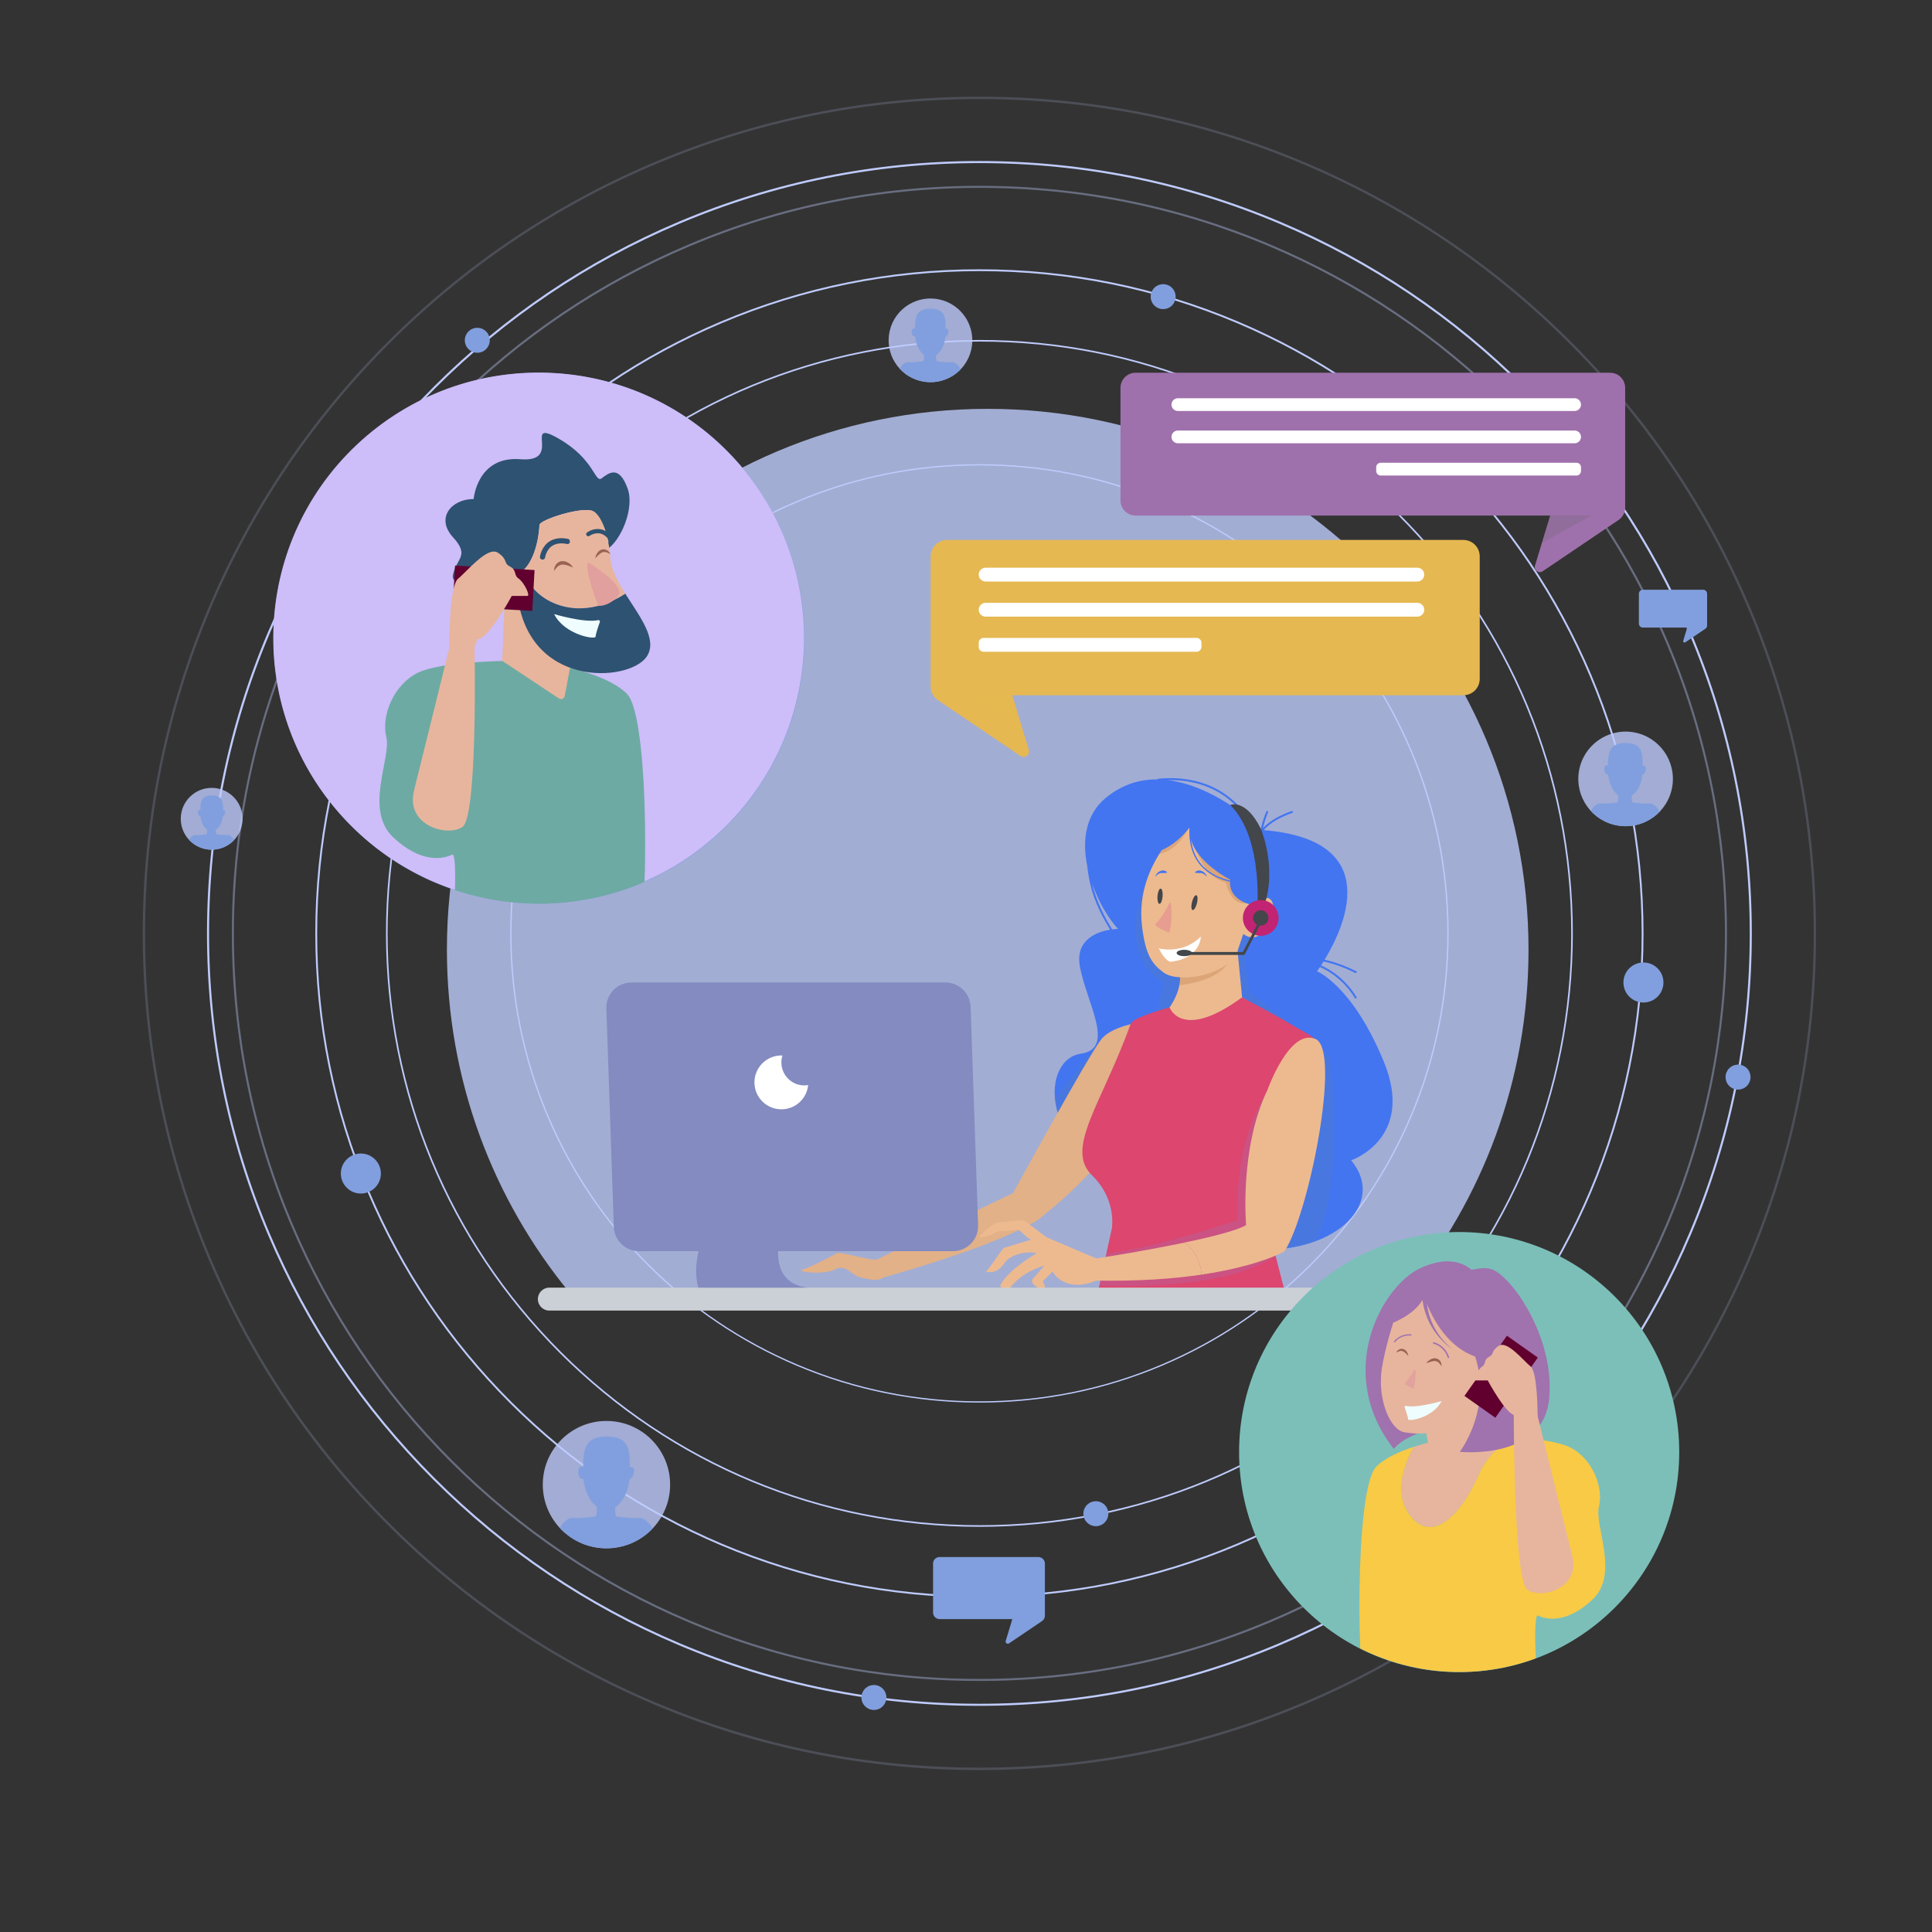 <?xml version="1.0" encoding="utf-8"?>
<!-- Generator: Adobe Illustrator 23.0.3, SVG Export Plug-In . SVG Version: 6.00 Build 0)  -->
<svg version="1.1" xmlns="http://www.w3.org/2000/svg" xmlns:xlink="http://www.w3.org/1999/xlink" x="0px" y="0px"
	 viewBox="0 0 500 500" style="enable-background:new 0 0 500 500;" xml:space="preserve">
<rect x="0" y="0" width="500" height="500" fill="#333333" stroke="none"/>
<style type="text/css">
	.st0{display:none;}
	.st1{display:inline;opacity:0.32;fill:#E9E7FD;}
	.st2{fill:#BECBFC;}
	.st3{opacity:0.38;}
	.st4{opacity:0.18;}
	.st5{opacity:0.8;clip-path:url(#SVGID_2_);}
	.st6{clip-path:url(#SVGID_2_);}
	.st7{fill:#4375FA;}
	.st8{fill:#819FDE;}
	.st9{opacity:0.8;clip-path:url(#SVGID_4_);}
	.st10{clip-path:url(#SVGID_4_);}
	.st11{opacity:0.8;clip-path:url(#SVGID_6_);}
	.st12{clip-path:url(#SVGID_6_);}
	.st13{opacity:0.8;clip-path:url(#SVGID_8_);}
	.st14{clip-path:url(#SVGID_8_);}
	.st15{opacity:0.8;fill:#BECBFC;}
	.st16{opacity:0.4;clip-path:url(#XMLID_17_);fill:#507CC7;}
	.st17{opacity:0.5;clip-path:url(#XMLID_17_);fill:#4375F1;}
	.st18{opacity:0.31;clip-path:url(#XMLID_18_);fill:#E2B187;}
	.st19{fill:#E2B187;}
	.st20{opacity:0.28;clip-path:url(#XMLID_19_);fill:#AF703F;}
	.st21{opacity:0.31;clip-path:url(#XMLID_20_);fill:#A172AE;}
	.st22{fill:#EDBA8F;}
	.st23{opacity:0.28;clip-path:url(#XMLID_21_);fill:#AF703F;}
	.st24{fill:#4375F1;}
	.st25{fill:#43464A;}
	.st26{fill:#C22373;}
	.st27{fill:#FFFFFF;}
	.st28{fill:#E79D90;}
	.st29{fill:#CBCFD6;}
	.st30{opacity:0.61;clip-path:url(#XMLID_22_);fill:#838BC0;}
	.st31{fill:#838BC0;}
	.st32{clip-path:url(#SVGID_10_);fill:#CDBDF9;}
	.st33{clip-path:url(#SVGID_10_);}
	.st34{fill:#6DAAA3;}
	.st35{opacity:0.45;clip-path:url(#XMLID_23_);fill:#E7B59D;}
	.st36{fill:#2E5271;}
	.st37{fill:#E7B59D;}
	.st38{fill:#61002F;}
	.st39{fill:#EFFDFF;}
	.st40{fill:#E19F9D;}
	.st41{fill:#9A6253;}
	.st42{opacity:0.22;clip-path:url(#XMLID_26_);fill:#606060;}
	.st43{opacity:0.22;clip-path:url(#XMLID_29_);fill:#E6B851;}
	.st44{clip-path:url(#SVGID_12_);fill:#7CBFB9;}
	.st45{clip-path:url(#SVGID_12_);}
	.st46{opacity:0.45;clip-path:url(#XMLID_30_);fill:#E7B59D;}
	.st47{fill:#F9CA45;}
	.st48{opacity:0.52;clip-path:url(#XMLID_31_);fill:#A072AE;}
	.st49{opacity:0.45;clip-path:url(#XMLID_33_);fill:#E7B59D;}
	.st50{opacity:0.45;clip-path:url(#XMLID_34_);fill:#E7B59D;}
	.st51{fill:#A072AE;}
	.st52{fill:#E2A29D;}
	.st53{display:inline;}
	.st54{fill:#141414;}
</style>
<g id="BACKGROUND" class="st0">
	<rect class="st1" width="500" height="500"/>
</g>
<g id="OBJECTS">
	<g>
		<g>
			<path class="st2" d="M253.47,395.14c-41.02,0-79.59-15.98-108.6-44.98c-29.01-29.01-44.98-67.58-44.98-108.6
				c0-41.02,15.98-79.59,44.98-108.6c29.01-29.01,67.58-44.98,108.6-44.98c41.02,0,79.59,15.98,108.6,44.98
				c29.01,29.01,44.98,67.58,44.98,108.6c0,41.02-15.98,79.59-44.98,108.6C333.06,379.17,294.49,395.14,253.47,395.14z M253.47,88.4
				c-40.91,0-79.37,15.93-108.3,44.86s-44.86,67.39-44.86,108.3c0,40.91,15.93,79.37,44.86,108.3
				c28.93,28.93,67.39,44.86,108.3,44.86c40.91,0,79.37-15.93,108.3-44.86c28.93-28.93,44.86-67.39,44.86-108.3
				c0-40.91-15.93-79.37-44.86-108.3C332.84,104.33,294.38,88.4,253.47,88.4z"/>
		</g>
		<g>
			<path class="st2" d="M253.47,413.43c-23.2,0-45.71-4.54-66.9-13.51c-20.47-8.66-38.85-21.05-54.63-36.83
				c-15.78-15.78-28.18-34.16-36.83-54.63c-8.96-21.19-13.51-43.7-13.51-66.9c0-23.2,4.54-45.71,13.51-66.9
				c8.66-20.47,21.05-38.85,36.83-54.63c15.78-15.78,34.16-28.18,54.63-36.83c21.19-8.96,43.7-13.51,66.9-13.51
				c23.2,0,45.71,4.54,66.9,13.51c20.47,8.66,38.85,21.05,54.63,36.83c15.78,15.78,28.18,34.16,36.83,54.63
				c8.96,21.19,13.51,43.7,13.51,66.9c0,23.2-4.54,45.71-13.51,66.9c-8.66,20.47-21.05,38.85-36.83,54.63
				c-15.78,15.78-34.16,28.18-54.63,36.83C299.18,408.88,276.67,413.43,253.47,413.43z M253.47,70.17
				c-23.14,0-45.58,4.53-66.71,13.47c-20.41,8.63-38.74,20.99-54.48,36.73c-15.74,15.74-28.1,34.07-36.73,54.48
				c-8.94,21.13-13.47,43.57-13.47,66.71c0,23.14,4.53,45.58,13.47,66.71c8.63,20.41,20.99,38.74,36.73,54.48
				c15.74,15.74,34.07,28.1,54.48,36.73c21.13,8.94,43.57,13.47,66.71,13.47c23.14,0,45.58-4.53,66.71-13.47
				c20.41-8.63,38.74-20.99,54.48-36.73c15.74-15.74,28.1-34.07,36.73-54.48c8.94-21.13,13.47-43.58,13.47-66.71
				c0-23.14-4.53-45.58-13.47-66.71c-8.63-20.41-20.99-38.74-36.73-54.48c-15.74-15.74-34.07-28.1-54.48-36.73
				C299.05,74.7,276.61,70.17,253.47,70.17z"/>
		</g>
		<g>
			<path class="st2" d="M253.47,362.99c-16.39,0-32.3-3.21-47.27-9.54c-14.46-6.12-27.45-14.87-38.6-26.02
				c-11.15-11.15-19.91-24.14-26.02-38.6c-6.33-14.97-9.54-30.87-9.54-47.27c0-16.39,3.21-32.3,9.54-47.27
				c6.12-14.46,14.87-27.45,26.02-38.6c11.15-11.15,24.14-19.91,38.6-26.02c14.97-6.33,30.87-9.54,47.27-9.54
				c16.39,0,32.3,3.21,47.27,9.54c14.46,6.12,27.45,14.87,38.6,26.02c11.15,11.15,19.91,24.14,26.02,38.6
				c6.33,14.97,9.54,30.87,9.54,47.27c0,16.39-3.21,32.3-9.54,47.27c-6.12,14.46-14.87,27.45-26.02,38.6
				c-11.15,11.15-24.14,19.91-38.6,26.02C285.77,359.78,269.86,362.99,253.47,362.99z M253.47,120.46c-16.35,0-32.21,3.2-47.14,9.52
				c-14.42,6.1-27.37,14.83-38.49,25.95c-11.12,11.12-19.85,24.07-25.95,38.49c-6.31,14.93-9.52,30.79-9.52,47.14
				c0,16.35,3.2,32.21,9.52,47.14c6.1,14.42,14.83,27.37,25.95,38.49c11.12,11.12,24.07,19.85,38.49,25.95
				c14.93,6.31,30.79,9.52,47.14,9.52s32.21-3.2,47.14-9.52c14.42-6.1,27.37-14.83,38.49-25.95c11.12-11.12,19.85-24.07,25.95-38.49
				c6.31-14.93,9.52-30.79,9.52-47.14c0-16.35-3.2-32.21-9.52-47.14c-6.1-14.42-14.83-27.37-25.95-38.49
				c-11.12-11.12-24.07-19.85-38.49-25.95C285.68,123.66,269.82,120.46,253.47,120.46z"/>
		</g>
		<g class="st3">
			<path class="st2" d="M253.47,435.03c-26.12,0-51.46-5.12-75.31-15.2c-23.04-9.74-43.73-23.69-61.5-41.46
				C98.9,360.6,84.95,339.9,75.2,316.87C65.11,293.01,60,267.68,60,241.56c0-26.12,5.12-51.46,15.2-75.31
				c9.74-23.04,23.69-43.73,41.46-61.5c17.77-17.77,38.46-31.72,61.5-41.46c23.85-10.09,49.19-15.2,75.31-15.2
				c26.12,0,51.46,5.12,75.31,15.2c23.04,9.74,43.73,23.69,61.5,41.46c17.77,17.77,31.72,38.46,41.46,61.5
				c10.09,23.85,15.2,49.19,15.2,75.31c0,26.12-5.12,51.46-15.2,75.31c-9.74,23.04-23.69,43.73-41.46,61.5
				c-17.77,17.77-38.46,31.72-61.5,41.46C304.93,429.92,279.59,435.03,253.47,435.03z M253.47,48.62c-26.05,0-51.31,5.1-75.1,15.16
				c-22.97,9.72-43.61,23.63-61.33,41.35c-17.72,17.72-31.63,38.35-41.35,61.33c-10.06,23.79-15.16,49.05-15.16,75.1
				c0,26.05,5.1,51.31,15.16,75.1c9.72,22.97,23.63,43.61,41.35,61.33c17.72,17.72,38.35,31.63,61.33,41.35
				c23.79,10.06,49.05,15.16,75.1,15.16c26.05,0,51.31-5.1,75.1-15.16c22.97-9.72,43.61-23.63,61.33-41.35
				c17.72-17.72,31.63-38.35,41.35-61.33c10.06-23.79,15.16-49.05,15.16-75.1c0-26.05-5.1-51.31-15.16-75.1
				c-9.72-22.97-23.63-43.61-41.35-61.33c-17.72-17.72-38.35-31.63-61.33-41.35C304.78,53.73,279.52,48.62,253.47,48.62z"/>
		</g>
		<g class="st4">
			<path class="st2" d="M253.47,458.09c-29.23,0-57.59-5.72-84.28-17.02c-25.78-10.91-48.94-26.52-68.83-46.4
				c-19.89-19.89-35.5-43.04-46.4-68.83c-11.29-26.7-17.02-55.05-17.02-84.28c0-29.23,5.73-57.59,17.02-84.28
				c10.91-25.78,26.52-48.94,46.4-68.83c19.89-19.89,43.04-35.5,68.83-46.4c26.7-11.29,55.05-17.02,84.28-17.02
				c29.23,0,57.59,5.73,84.28,17.02c25.78,10.91,48.94,26.52,68.83,46.4c19.89,19.89,35.5,43.04,46.4,68.83
				c11.29,26.7,17.02,55.05,17.02,84.28c0,29.23-5.72,57.59-17.02,84.28c-10.91,25.78-26.52,48.94-46.4,68.83
				c-19.89,19.89-43.04,35.5-68.83,46.4C311.06,452.36,282.7,458.09,253.47,458.09z M253.47,25.63c-29.15,0-57.43,5.71-84.05,16.97
				c-25.71,10.88-48.8,26.44-68.63,46.27s-35.4,42.92-46.27,68.63c-11.26,26.62-16.97,54.9-16.97,84.05
				c0,29.15,5.71,57.43,16.97,84.05c10.88,25.71,26.44,48.8,46.27,68.63s42.92,35.4,68.63,46.27c26.62,11.26,54.9,16.97,84.05,16.97
				c29.15,0,57.43-5.71,84.05-16.97c25.71-10.88,48.8-26.44,68.63-46.27s35.4-42.92,46.27-68.63c11.26-26.62,16.97-54.9,16.97-84.05
				c0-29.15-5.71-57.43-16.97-84.05c-10.88-25.71-26.44-48.8-46.27-68.63s-42.92-35.4-68.63-46.27
				C310.9,31.34,282.62,25.63,253.47,25.63z"/>
		</g>
		<g>
			<path class="st2" d="M253.47,441.47c-26.99,0-53.17-5.29-77.81-15.71c-23.81-10.07-45.18-24.48-63.54-42.84
				c-18.36-18.36-32.77-39.74-42.84-63.54c-10.42-24.65-15.71-50.83-15.71-77.81c0-26.99,5.29-53.17,15.71-77.81
				c10.07-23.81,24.48-45.18,42.84-63.54c18.36-18.36,39.74-32.77,63.54-42.84c24.65-10.42,50.83-15.71,77.81-15.71
				c26.99,0,53.17,5.29,77.81,15.71c23.81,10.07,45.18,24.48,63.54,42.84c18.36,18.36,32.77,39.74,42.84,63.54
				c10.42,24.65,15.71,50.83,15.71,77.81c0,26.99-5.29,53.17-15.71,77.81c-10.07,23.81-24.48,45.18-42.84,63.54
				c-18.36,18.36-39.74,32.77-63.54,42.84C306.64,436.18,280.46,441.47,253.47,441.47z M253.47,42.21
				c-26.91,0-53.02,5.27-77.6,15.67c-23.74,10.04-45.06,24.41-63.37,42.72c-18.31,18.31-32.68,39.63-42.72,63.37
				c-10.39,24.58-15.67,50.68-15.67,77.6c0,26.91,5.27,53.02,15.67,77.6c10.04,23.74,24.41,45.06,42.72,63.37
				c18.31,18.31,39.63,32.68,63.37,42.72c24.58,10.4,50.68,15.67,77.6,15.67c26.91,0,53.02-5.27,77.6-15.67
				c23.74-10.04,45.06-24.41,63.37-42.72c18.31-18.31,32.68-39.63,42.72-63.37c10.4-24.58,15.67-50.68,15.67-77.6
				c0-26.91-5.27-53.02-15.67-77.6c-10.04-23.74-24.41-45.06-42.72-63.37c-18.31-18.31-39.63-32.68-63.37-42.72
				C306.49,47.48,280.38,42.21,253.47,42.21z"/>
		</g>
		<g>
			<defs>
				
					<ellipse id="SVGID_1_" transform="matrix(0.231 -0.973 0.973 0.231 99.497 301.995)" cx="240.76" cy="88.07" rx="10.83" ry="10.83"/>
			</defs>
			<clipPath id="SVGID_2_">
				<use xlink:href="#SVGID_1_"  style="overflow:visible;"/>
			</clipPath>
			<g class="st5">
				
					<ellipse transform="matrix(0.225 -0.974 0.974 0.225 100.778 302.836)" class="st2" cx="240.76" cy="88.07" rx="14.63" ry="14.63"/>
			</g>
			<g class="st6">
				<g>
					<path class="st7" d="M240.76,102.57c0,0-0.02,0-0.06-0.01c-0.04,0.01-0.06,0.01-0.06,0.01H240.76z"/>
				</g>
				<g>
					<path class="st8" d="M249.27,98.19c-0.13-2.77-1.8-4.58-2.97-4.45c-1.16,0.13-3.87-0.26-3.87-0.26
						c-0.2-0.44-0.22-1.01-0.17-1.56c1.25-0.81,2.19-2.61,2.41-4.78c0.28-0.06,0.58-0.39,0.72-0.86c0.17-0.57,0.04-1.11-0.29-1.21
						c-0.12-0.04-0.25-0.01-0.38,0.07c0.02-2.98-0.08-5.25-3.97-5.25c-3.67,0-3.94,2.25-3.96,5.19c-0.1-0.09-0.22-0.13-0.34-0.11
						c-0.34,0.04-0.56,0.55-0.49,1.14c0.07,0.59,0.41,1.04,0.75,0.99c0.04-0.01,0.08-0.02,0.12-0.04c0.2,2.12,1.07,3.9,2.27,4.76
						c0.07,0.59,0.05,1.19-0.16,1.66c0,0-2.71,0.39-3.87,0.26c-1.16-0.13-2.84,1.68-2.97,4.45c-0.12,2.63,7.78,4.22,8.57,4.37
						C241.48,102.41,249.39,100.82,249.27,98.19z"/>
				</g>
			</g>
		</g>
		<g>
			<defs>
				<circle id="SVGID_3_" cx="156.95" cy="384.22" r="16.48"/>
			</defs>
			<clipPath id="SVGID_4_">
				<use xlink:href="#SVGID_3_"  style="overflow:visible;"/>
			</clipPath>
			<g class="st9">
				<circle class="st2" cx="156.95" cy="384.22" r="22.27"/>
			</g>
			<g class="st10">
				<g>
					<path class="st7" d="M156.95,406.29c0,0-0.03-0.01-0.1-0.02c-0.06,0.01-0.1,0.02-0.1,0.02H156.95z"/>
				</g>
				<g>
					<path class="st8" d="M169.9,399.62c-0.2-4.22-2.75-6.96-4.51-6.77c-1.77,0.2-5.89-0.39-5.89-0.39
						c-0.3-0.67-0.34-1.53-0.26-2.38c1.91-1.24,3.33-3.97,3.66-7.28c0.43-0.09,0.88-0.6,1.09-1.3c0.26-0.87,0.07-1.69-0.44-1.84
						c-0.18-0.06-0.38-0.01-0.57,0.1c0.03-4.53-0.12-8-6.03-8c-5.59,0-6,3.42-6.03,7.9c-0.16-0.13-0.34-0.2-0.51-0.17
						c-0.52,0.06-0.86,0.84-0.75,1.74c0.11,0.9,0.62,1.58,1.14,1.51c0.07-0.01,0.13-0.03,0.19-0.06c0.3,3.23,1.64,5.93,3.45,7.24
						c0.1,0.89,0.08,1.82-0.24,2.53c0,0-4.12,0.59-5.89,0.39c-1.77-0.2-4.32,2.55-4.51,6.77c-0.19,4.01,11.84,6.42,13.05,6.65
						C158.06,406.04,170.08,403.63,169.9,399.62z"/>
				</g>
			</g>
		</g>
		<g>
			<defs>
				
					<ellipse id="SVGID_5_" transform="matrix(0.161 -0.987 0.987 0.161 154.067 584.272)" cx="420.61" cy="201.54" rx="12.24" ry="12.24"/>
			</defs>
			<clipPath id="SVGID_6_">
				<use xlink:href="#SVGID_5_"  style="overflow:visible;"/>
			</clipPath>
			<g class="st11">
				
					<ellipse transform="matrix(0.178 -0.984 0.984 0.178 147.505 579.617)" class="st2" cx="420.61" cy="201.54" rx="16.54" ry="16.54"/>
			</g>
			<g class="st12">
				<g>
					<path class="st7" d="M420.61,217.93c0,0-0.03,0-0.07-0.01c-0.05,0.01-0.07,0.01-0.07,0.01H420.61z"/>
				</g>
				<g>
					<path class="st8" d="M430.23,212.98c-0.15-3.13-2.04-5.17-3.35-5.03c-1.31,0.15-4.37-0.29-4.37-0.29
						c-0.22-0.5-0.25-1.14-0.19-1.76c1.42-0.92,2.47-2.95,2.72-5.41c0.32-0.06,0.65-0.45,0.81-0.97c0.19-0.64,0.05-1.26-0.32-1.37
						c-0.14-0.04-0.28-0.01-0.42,0.08c0.02-3.37-0.09-5.94-4.48-5.94c-4.15,0-4.46,2.54-4.48,5.87c-0.12-0.1-0.25-0.15-0.38-0.13
						c-0.39,0.05-0.64,0.63-0.56,1.29s0.46,1.17,0.85,1.12c0.05-0.01,0.1-0.02,0.14-0.04c0.23,2.4,1.22,4.4,2.56,5.38
						c0.07,0.66,0.06,1.35-0.18,1.88c0,0-3.06,0.44-4.37,0.29c-1.31-0.15-3.21,1.89-3.35,5.03c-0.14,2.98,8.8,4.77,9.69,4.94
						C421.44,217.75,430.37,215.95,430.23,212.98z"/>
				</g>
			</g>
		</g>
		<g>
			<path class="st8" d="M98.57,303.71c0,2.86-2.32,5.18-5.18,5.18c-2.86,0-5.18-2.32-5.18-5.18c0-2.86,2.32-5.18,5.18-5.18
				C96.25,298.53,98.57,300.85,98.57,303.71z"/>
		</g>
		<g>
			<path class="st8" d="M430.5,254.27c0,2.86-2.32,5.18-5.18,5.18c-2.86,0-5.18-2.32-5.18-5.18c0-2.86,2.32-5.18,5.18-5.18
				C428.18,249.09,430.5,251.41,430.5,254.27z"/>
		</g>
		<g>
			<path class="st8" d="M303.55,78.79c-1.11,1.39-3.15,1.62-4.54,0.51c-1.39-1.11-1.62-3.15-0.51-4.54
				c1.11-1.39,3.15-1.62,4.54-0.51C304.44,75.36,304.66,77.39,303.55,78.79z"/>
		</g>
		<g>
			<path class="st8" d="M286.79,391.2c0.3,1.76-0.88,3.43-2.64,3.73c-1.76,0.3-3.43-0.88-3.73-2.64c-0.3-1.76,0.88-3.43,2.64-3.73
				C284.82,388.26,286.49,389.44,286.79,391.2z"/>
		</g>
		<g>
			<path class="st8" d="M229.35,438.76c0.3,1.76-0.88,3.43-2.64,3.73c-1.76,0.3-3.43-0.88-3.73-2.64c-0.3-1.76,0.88-3.43,2.64-3.73
				C227.37,435.82,229.05,437,229.35,438.76z"/>
		</g>
		<g>
			<path class="st8" d="M452.99,278.21c0.3,1.76-0.88,3.43-2.64,3.73c-1.76,0.3-3.43-0.88-3.73-2.64c-0.3-1.76,0.88-3.43,2.64-3.73
				C451.02,275.26,452.69,276.45,452.99,278.21z"/>
		</g>
		<g>
			<path class="st8" d="M126.71,87.52c0.3,1.76-0.88,3.43-2.64,3.73c-1.76,0.3-3.43-0.88-3.73-2.64c-0.3-1.76,0.88-3.43,2.64-3.73
				C124.73,84.58,126.41,85.76,126.71,87.52z"/>
		</g>
	</g>
	<g>
		<defs>
			<circle id="SVGID_7_" cx="54.78" cy="211.9" r="8"/>
		</defs>
		<clipPath id="SVGID_8_">
			<use xlink:href="#SVGID_7_"  style="overflow:visible;"/>
		</clipPath>
		<g class="st13">
			<circle class="st2" cx="54.78" cy="211.9" r="10.82"/>
		</g>
		<g class="st14">
			<g>
				<path class="st7" d="M54.78,222.61c0,0-0.02,0-0.05-0.01c-0.03,0.01-0.05,0.01-0.05,0.01H54.78z"/>
			</g>
			<g>
				<path class="st8" d="M61.07,219.38c-0.1-2.05-1.33-3.38-2.19-3.29c-0.86,0.1-2.86-0.19-2.86-0.19
					c-0.15-0.33-0.17-0.74-0.13-1.15c0.93-0.6,1.62-1.93,1.78-3.54c0.21-0.04,0.43-0.29,0.53-0.63c0.13-0.42,0.03-0.82-0.21-0.9
					c-0.09-0.03-0.18-0.01-0.28,0.05c0.01-2.2-0.06-3.88-2.93-3.88c-2.71,0-2.91,1.66-2.93,3.84c-0.08-0.06-0.16-0.1-0.25-0.08
					c-0.25,0.03-0.42,0.41-0.36,0.85c0.05,0.44,0.3,0.77,0.55,0.74c0.03,0,0.06-0.01,0.09-0.03c0.15,1.57,0.79,2.88,1.68,3.52
					c0.05,0.43,0.04,0.88-0.12,1.23c0,0-2,0.29-2.86,0.19s-2.1,1.24-2.19,3.29c-0.09,1.95,5.75,3.12,6.34,3.23
					C55.32,222.49,61.16,221.32,61.07,219.38z"/>
			</g>
		</g>
	</g>
	<path class="st15" d="M395.58,245.77c0-77.3-62.66-139.96-139.96-139.96s-139.96,62.66-139.96,139.96
		c0,33.74,11.94,64.7,31.83,88.87h216.27C383.64,310.46,395.58,279.51,395.58,245.77z"/>
	<g>
		<g>
			<defs>
				<path id="XMLID_12_" d="M358.17,274.86c-8.1-19.79-17.32-23.5-17.32-23.5s0.29-0.39,0.75-1.08c3.76,1.62,7,4.62,9.05,8.03
					c0.16,0.27,0.59,0.02,0.43-0.25c-2.09-3.47-5.38-6.53-9.2-8.2c0.2-0.3,0.42-0.65,0.65-1.02c2.86,0.58,5.64,1.68,8.23,2.95
					c0.28,0.14,0.54-0.29,0.25-0.43c-2.59-1.28-5.36-2.37-8.21-2.97c5.02-8.24,15.79-30.96-15.77-33.56
					c1.96-2.14,4.7-3.49,7.41-4.46c0.3-0.11,0.17-0.58-0.13-0.48c-2.71,0.97-5.41,2.28-7.42,4.37c0.3-1.39,0.77-2.76,1.29-4.07
					c0.12-0.3-0.36-0.42-0.48-0.13c-0.58,1.44-1.08,2.93-1.38,4.46c-0.49-0.46-1.62-1.49-3.23-2.77c-0.86-1.29-1.85-2.48-2.88-3.55
					c-5.38-5.55-12.93-7.4-20.47-6.67c-0.12,0.01-0.19,0.09-0.22,0.18c-4.54-0.04-9.15,1.28-13.43,4.85
					c-5.28,4.41-6.04,11.18-4.69,17.69c0.08,1.03,0.27,2.03,0.38,2.7c0.79,4.87,2.92,9.45,5.52,13.64
					c-3.23,0.55-9.05,2.49-7.84,9.42c1.66,9.49,9.46,21.44,0.21,22.69c-9.25,1.24-13.7,22.42,19.04,42.2
					c32.75,19.78,63.89,1.05,50.97-14.61C349.7,300.3,366.28,294.65,358.17,274.86z M282.63,228.62c1.68,4.84,4.3,9.18,6.71,11.78
					c0,0-0.6,0.01-1.5,0.13C285.54,236.84,283.62,232.86,282.63,228.62z M320.07,208.76c0.57,0.6,1.13,1.25,1.66,1.93
					c-4.56-3.42-11.81-7.88-19.55-8.8C308.85,201.75,315.33,203.76,320.07,208.76z"/>
			</defs>
			<use xlink:href="#XMLID_12_"  style="overflow:visible;fill:#4375F1;"/>
			<clipPath id="XMLID_17_">
				<use xlink:href="#XMLID_12_"  style="overflow:visible;"/>
			</clipPath>
			<path class="st16" d="M326.84,241.38c0,0-3.57,1.82-4.37,3.45c-0.8,1.63,0.85,11.86,0.85,11.86l20.79,16.5
				c0,0,5.61,42.89-8.25,54.44c-13.86,11.55-65-40.58-65-40.58l14.52-18.48l13.53-4.29l2.31-9.9c0,0-14.51-6.87-2.8-30.49
				c11.71-23.62,0,0,0,0L326.84,241.38"/>
			<path class="st17" d="M300.55,220.06l-7.26-1.31c0,0,2.64,3.96,9.9,2.31C310.45,219.41,300.55,220.06,300.55,220.06"/>
		</g>
		<g>
			<defs>
				<path id="XMLID_11_" d="M299.89,269.56l-2.97-5.28c0,0-8.62,0.85-11.75,4.5c-3.13,3.65-22.99,39.99-22.99,39.99
					s-8.6,4.08-15.68,7.57c1.76,1.1,3.79,3.12,4.95,7.04c6.21-2.25,14.34-5.67,17.28-7.78c0,0,19.17-14.68,21.26-24.59
					C292.08,281.1,299.89,269.56,299.89,269.56z"/>
			</defs>
			<use xlink:href="#XMLID_11_"  style="overflow:visible;fill:#E2B187;"/>
			<clipPath id="XMLID_18_">
				<use xlink:href="#XMLID_11_"  style="overflow:visible;"/>
			</clipPath>
			<path class="st18" d="M281.08,306.19c0,0-7.92-6.27,4.29-22.44c11.13-14.74,9.24,4.62,9.24,4.62l-8.13,17.7L281.08,306.19z"/>
		</g>
		<path class="st19" d="M246.5,316.34c-8.85,4.35-18.92,9.31-19.5,9.6c-1.04,0.52-9.39-2.09-10.44-1.57
			c-1.04,0.52-6.78,3.65-8.87,4.17c-2.09,0.52,5.22,1.57,8.35,0c3.13-1.57,4.17,1.57,6.78,2.09c2.61,0.52,4.17,1.04,5.74,0
			c0,0,12.04-3.34,22.88-7.26C250.3,319.46,248.27,317.44,246.5,316.34z"/>
		<g>
			<defs>
				<path id="XMLID_10_" d="M305.27,251.32c0,0,1.57,5.74-5.22,12.52l-3.65,6.78l7.83,8.87l7.83,2.61l16.7-19.31l-7.31-4.7
					l-2.09-21.39L305.27,251.32z"/>
			</defs>
			<use xlink:href="#XMLID_10_"  style="overflow:visible;fill:#EDBA8F;"/>
			<clipPath id="XMLID_19_">
				<use xlink:href="#XMLID_10_"  style="overflow:visible;"/>
			</clipPath>
			<path class="st20" d="M304.18,255.05c0,0,14.52-0.66,14.85-9.57C319.36,236.57,302.53,251.42,304.18,255.05z"/>
		</g>
		<g>
			<defs>
				<path id="XMLID_9_" d="M302.69,260.71c0,0,3.1,8.88,18.75-2.6c0,0,9.76,5.2,12.43,6.84c5.94,3.63,7.2,3.02,8.77,8.76
					l-13.89,45.97l4.7,18.26l-50.11,0.08l4.45-20.3c0.48-5.12-1.51-10-5.15-13.52c-7.16-6.93,2.44-18.39,10-39.26
					C293.25,263.22,302.69,260.71,302.69,260.71z"/>
			</defs>
			<use xlink:href="#XMLID_9_"  style="overflow:visible;fill:#DC466F;"/>
			<clipPath id="XMLID_20_">
				<use xlink:href="#XMLID_9_"  style="overflow:visible;"/>
			</clipPath>
			<path class="st21" d="M328.26,282.1c0,0-8.91,11.55-7.92,33.65c0,0-27.48,9.46-39.15,8.85c-11.67-0.61,1.53,7.97,1.53,7.97
				s32.99,2.51,48.17-7.98S328.26,282.1,328.26,282.1"/>
		</g>
		<path class="st22" d="M283.75,325.7l-12.92-5.5l-5.39-4.05c-0.34-0.26-0.76-0.38-1.19-0.34l-6.22,0.57
			c-0.25,0.02-0.49,0.12-0.69,0.27c-1.09,0.83-4.62,3.55-3.73,3.55c1.04,0,3.13-0.52,4.7-1.57c0,0,4.7,0,5.22-0.52
			c0,0,2.09,2.09,3.13,2.61c1.04,0.52,0.52,0,0.52,0l-6.99,2.12c-0.36,0.11-0.67,0.34-0.89,0.65c-0.88,1.28-3.28,4.73-4.13,5.58
			c0,0,2.61,1.04,4.7-2.09c2.09-3.13,7.83-3.13,8.35-2.61c0,0-7.31,4.17-9.39,8.35c0,0,0.99,2.57,2.61,0.52
			c3.14-3.96,7.27-5.2,8.87-5.74l-2.97,3.4c-0.37,0.43-0.33,1.08,0.1,1.45l2.87,2.46c0,0,0.52-2.09-0.52-3.13l2.61-2.61
			c0,0,2.88,5.74,11.35,2.35V325.7z"/>
		<path class="st22" d="M306.52,321.59c-11.14,2.33-23.65,4.24-23.65,4.24l0.23,5.57c11.43,0.25,20.63-0.46,27.84-1.53
			C310.69,325.61,308.57,323.07,306.52,321.59z"/>
		<path class="st22" d="M340.47,268.9c-6.74-2.92-12.44,13.15-12.44,13.15c-7.31,15.13-5.54,35.01-5.54,35.01
			c-2.43,1.42-8.93,3.05-15.97,4.52c2.05,1.48,4.17,4.02,4.42,8.29c15.03-2.23,21.47-6.02,21.47-6.02
			C338.67,314.46,347.22,271.83,340.47,268.9z"/>
		<g>
			<defs>
				<path id="XMLID_8_" d="M308.14,211.82c0,0-14.52,10.89-12.61,27.64c0.87,7.65,2.6,10.05,5.68,12.28c3.63,2.64,15.73,1,18.88-5.1
					l1.67-4.94c0,0,2.96,2.65,5.95-1.3s2.35-10.22-1.95-7.27l2.67-7.91l-2.61-6.94L308.14,211.82z"/>
			</defs>
			<use xlink:href="#XMLID_8_"  style="overflow:visible;fill:#EDBA8F;"/>
			<clipPath id="XMLID_21_">
				<use xlink:href="#XMLID_8_"  style="overflow:visible;"/>
			</clipPath>
			<path class="st23" d="M297.73,220.81c0,0,5.45,2.23,10.4-7.34c0,0,1.32,15.51,11.55,15.18l-2.97-2.64c0,0,1.18,10.89,8.01,6.93
				c6.84-3.96-13.95-24.75-13.95-24.75l-13.88,4.95L297.73,220.81"/>
		</g>
		<path class="st24" d="M328.26,219.08l-10.56-5.28l-14.85-3.63c0,0-18.15,6.27-9.9,9.9c7.24,3.18,13.46-4.05,14.88-5.87
			c-0.15,2.24,0.05,5.77,2.13,8.79c1.78,2.59,4.59,4.33,8.36,5.21c-0.18,5.12,5.98,6.05,5.98,6.05l2.64-1.98l5.28-1.65
			L328.26,219.08z M310.24,222.81c-1.23-1.79-1.78-3.76-1.99-5.53c1.61,6.11,10.12,10.37,10.12,10.37
			c-0.01,0.07-0.01,0.14-0.02,0.22C314.68,227.02,311.96,225.32,310.24,222.81z"/>
		<path class="st25" d="M318.37,208.34c0,0,3.96-1.8,7.92,6.12c0,0,4.95,11.55,0,22.11h-0.99
			C325.3,236.57,327.27,217.07,318.37,208.34z"/>
		<circle class="st26" cx="326.28" cy="237.56" r="4.62"/>
		<path class="st25" d="M309.77,233.76c-0.26,1.06-0.77,1.85-1.12,1.76c-0.35-0.09-0.43-1.02-0.16-2.08
			c0.26-1.06,0.77-1.85,1.12-1.76C309.96,231.77,310.03,232.7,309.77,233.76z"/>
		<path class="st25" d="M300.88,232c-0.09,1.09-0.46,1.95-0.82,1.92c-0.36-0.03-0.59-0.94-0.5-2.03c0.09-1.09,0.46-1.95,0.82-1.92
			C300.74,230.01,300.97,230.91,300.88,232z"/>
		<path class="st27" d="M299.89,245.43c0,0,6.1,1.74,10.89-3.05c0,0,0,5.66-7.84,6.53C302.94,248.91,301.63,248.91,299.89,245.43z"
			/>
		<path class="st24" d="M299.01,226.86c0.07-0.3,0.23-0.58,0.43-0.83c0.21-0.25,0.48-0.45,0.8-0.58c0.31-0.12,0.66-0.24,0.99-0.16
			c0.17,0.03,0.32,0.1,0.47,0.17c0.14,0.09,0.27,0.19,0.39,0.32l-0.02,0.06c-0.17,0.05-0.33,0.06-0.47,0.07
			c-0.15,0.03-0.28,0.02-0.42,0.03c-0.13,0.01-0.26,0-0.39,0c-0.13-0.02-0.26-0.01-0.39,0.01c-0.26,0.05-0.5,0.16-0.73,0.31
			c-0.23,0.15-0.43,0.37-0.6,0.61L299.01,226.86z"/>
		<path class="st24" d="M312.31,226.86c-0.07-0.3-0.23-0.58-0.43-0.83c-0.21-0.25-0.48-0.45-0.8-0.58
			c-0.31-0.12-0.66-0.24-0.99-0.16c-0.17,0.03-0.32,0.1-0.47,0.17c-0.14,0.09-0.27,0.19-0.39,0.32l0.02,0.06
			c0.17,0.05,0.33,0.06,0.47,0.07c0.15,0.03,0.28,0.02,0.42,0.03c0.13,0.01,0.26,0,0.39,0c0.13-0.02,0.26-0.01,0.39,0.01
			c0.26,0.05,0.5,0.16,0.73,0.31c0.23,0.15,0.43,0.37,0.6,0.61L312.31,226.86z"/>
		<path class="st28" d="M302.6,241.38c0,0-4.51-1.74-3.47-2.43c0.83-0.55,2.74-3.5,3.5-5.22c0.09-0.21,0.41-0.16,0.43,0.07
			C303.2,235.58,303.36,239.12,302.6,241.38z"/>
		<g>
			<circle class="st25" cx="326.28" cy="237.56" r="1.98"/>
			<g>
				<path class="st25" d="M322.07,247.13h-14.92v-0.76h14.52c0.6-1.15,3.7-7.14,4-7.81l0.61,0.34c-0.34,0.77-3.96,7.75-4.12,8.05
					L322.07,247.13z"/>
			</g>
			<ellipse class="st25" cx="306.49" cy="246.63" rx="1.98" ry="0.82"/>
		</g>
		<path class="st29" d="M369.51,339.18H142.17c-1.64,0-2.97-1.33-2.97-2.97l0,0c0-1.64,1.33-2.97,2.97-2.97h227.34
			c1.64,0,2.97,1.33,2.97,2.97l0,0C372.48,337.85,371.15,339.18,369.51,339.18z"/>
		<g>
			<defs>
				<path id="XMLID_7_" d="M156.92,261l1.94,56.51c0.12,3.51,3,6.29,6.5,6.29h81.27c3.68,0,6.63-3.05,6.5-6.73l-1.94-56.51
					c-0.12-3.51-3-6.29-6.5-6.29h-81.27C159.74,254.27,156.79,257.32,156.92,261z"/>
			</defs>
			<use xlink:href="#XMLID_7_"  style="overflow:visible;fill:#838BC0;"/>
			<clipPath id="XMLID_22_">
				<use xlink:href="#XMLID_7_"  style="overflow:visible;"/>
			</clipPath>
			<path class="st30" d="M211.13,297.94c0,0-6.27,24.42,0,31.35c6.27,6.93-34.64-2.64-34.64-2.64s5.61-20.13,21.12-28.71
				c15.51-8.58,0,0,0,0l7.26,4.62L211.13,297.94"/>
		</g>
		<path class="st31" d="M197.6,297.94h13.53c0,0-20.46,32.99-2.14,35.3h-28.21C180.78,333.24,175.17,320.05,197.6,297.94z"/>
		<path class="st27" d="M202.22,274.96c0-0.63,0.1-1.23,0.28-1.8c-0.09,0-0.19-0.01-0.28-0.01c-3.85,0-6.97,3.12-6.97,6.97
			c0,3.85,3.12,6.97,6.97,6.97c3.62,0,6.59-2.75,6.93-6.28c-0.32,0.05-0.66,0.09-1,0.09C204.88,280.9,202.22,278.24,202.22,274.96z"
			/>
	</g>
	<g>
		<defs>
			
				<ellipse id="SVGID_9_" transform="matrix(0.031 -1 1 0.031 -30.033 299.436)" cx="139.38" cy="165.2" rx="68.66" ry="68.66"/>
		</defs>
		<use xlink:href="#SVGID_9_"  style="overflow:visible;fill:#819FDE;"/>
		<clipPath id="SVGID_10_">
			<use xlink:href="#SVGID_9_"  style="overflow:visible;"/>
		</clipPath>
		
			<ellipse transform="matrix(0.707 -0.707 0.707 0.707 -75.993 146.944)" class="st32" cx="139.38" cy="165.2" rx="83.65" ry="83.65"/>
		<g class="st33">
			<path class="st34" d="M132.22,171.03c0,0-17.91,0-24.18,3.13c-6.27,3.13-9.4,11.2-8.06,16.57c1.34,5.37-5.82,18.81,1.79,25.97
				c6.84,6.43,12.23,5.65,14.56,4.77c0.26-0.1,0.49-0.2,0.67-0.29c1.79-0.9,0,23.74,0,23.74s45.23,2.69,47.92,0
				c2.69-2.69,3.58-59.11-2.69-65.38s-23.74-8.51-23.74-8.51H132.22z"/>
			<g>
				<defs>
					<path id="XMLID_3_" d="M130.65,155.13l-0.67,15.9l14.7,9.75c0.57,0.37,1.34,0.04,1.46-0.63l2.42-12.93l-14.33-17.47
						L130.65,155.13z"/>
				</defs>
				<use xlink:href="#XMLID_3_"  style="overflow:visible;fill:#E7B59D;"/>
				<clipPath id="XMLID_23_">
					<use xlink:href="#XMLID_3_"  style="overflow:visible;"/>
				</clipPath>
				<path class="st35" d="M129.53,165.2c0,0,2.24,1.79,4.03,0c0,0,10.3,17.47,19.26,14.33c8.96-3.13-9.4-17.47-9.4-17.47l-9.38-7.09
					l-5.4,3.96L129.53,165.2z"/>
			</g>
			<path class="st36" d="M131.54,149.31c7.17-0.45,8.06-12.09,8.06-13.44c0-1.34,11.2-4.93,13.88-3.58
				c2.56,1.28,3.24,9.49,3.36,10.08c3.94-2.38,7.39-10.89,5.6-15.9c-2.24-6.27-4.93-4.03-6.72-2.69c-1.79,1.34-1.79-4.93-11.2-10.3
				c-9.4-5.37,1.34,6.27-9.85,5.37c-11.2-0.9-12.09,10.3-12.09,10.3c-5.82,0-9.85,4.93-5.37,9.85c4.48,4.93,0.9,5.37,0,9.85
				c-0.47,2.34,4.06,3.33,8.5,3.75C127,150.89,128.86,149.47,131.54,149.31z"/>
			<path class="st37" d="M143.19,156.02c8.24,3.58,15.9-0.57,18.64-2.38c-1.99-3.16-3.7-6.32-3.86-9.27
				c-0.08-1.44-0.28-2.78-0.57-4.01c0.04-0.02,0.07-0.05,0.11-0.07c-0.12-0.59-1.46-6.73-4.02-8.01
				c-2.69-1.34-13.88,2.24-13.88,3.58c0,1.07-0.57,8.64-4.4,11.93C136.59,150.98,139,154.2,143.19,156.02z"/>
			<path class="st36" d="M161.83,153.65c-2.74,1.81-10.4,5.96-18.64,2.38c-4.18-1.82-6.59-5.04-7.98-8.23
				c-0.99,0.85-2.19,1.42-3.66,1.51c-2.68,0.17-4.55,1.59-5.83,3.3c4.07,0.38,8.07,0.28,8.07,0.28
				c2.24,25.53,29.11,23.74,33.59,17.02C170.3,165.52,165.57,159.6,161.83,153.65z"/>
			
				<rect x="117.45" y="147.09" transform="matrix(-0.999 -0.056 0.056 -0.999 246.847 311.619)" class="st38" width="20.6" height="10.58"/>
			<path class="st37" d="M116.32,165.43c0,0,0-13.88,2.24-15.67c2.24-1.79,7.61-8.51,10.3-6.72c2.69,1.79,1.34,2.69,3.13,3.58
				c1.79,0.9,0.9,2.24,2.24,3.13c1.34,0.9,3.13,4.48,2.24,4.48c-0.9,0-4.03,0-4.03,0s-6.27,11.64-8.96,11.2l-0.45,1.79h-6.72V165.43
				z"/>
			<path class="st37" d="M122.81,167c0,0,0.9,44.34-3.13,47.02c-4.03,2.69-14.78-0.45-12.54-9.4c2.24-8.96,10.3-41.65,10.3-41.65
				L122.81,167z"/>
			<path class="st39" d="M143.41,158.93c0,0,7.83,2.35,11.41,1.56c0.28-0.06,0.52,0.21,0.42,0.48c-0.39,1.09-1.09,3.14-1.09,3.78
				C154.16,165.65,146.1,164.31,143.41,158.93z"/>
			<path class="st40" d="M152.19,145.5c0,0,10.46,6.29,7.63,9c-2.84,2.71-5.03,2.28-5.03,2.28S151.12,147.1,152.19,145.5z"/>
			<path class="st41" d="M143.41,147.74c-0.04-0.56,0.11-1.12,0.45-1.62c0.34-0.49,0.96-0.87,1.6-0.9c0.65-0.06,1.21,0.2,1.7,0.47
				c0.23,0.16,0.46,0.33,0.65,0.52c0.19,0.21,0.37,0.41,0.52,0.64c-0.28-0.07-0.52-0.17-0.76-0.27c-0.24-0.1-0.49-0.16-0.72-0.25
				c-0.47-0.12-0.92-0.26-1.34-0.21c-0.41,0.03-0.78,0.18-1.14,0.48C144.04,146.88,143.72,147.28,143.41,147.74z"/>
			<path class="st41" d="M157.96,143.42c-0.16-0.42-0.47-0.78-0.89-1.03c-0.42-0.24-1-0.31-1.48-0.11c-0.5,0.18-0.82,0.56-1.08,0.93
				c-0.11,0.2-0.22,0.4-0.3,0.61c-0.07,0.22-0.13,0.43-0.16,0.65c0.18-0.15,0.32-0.3,0.46-0.46c0.14-0.15,0.3-0.28,0.44-0.43
				c0.3-0.25,0.59-0.51,0.9-0.62c0.31-0.12,0.63-0.14,1-0.04C157.21,143,157.58,143.19,157.96,143.42z"/>
			<g>
				<path class="st36" d="M141.07,144.27c0.11-0.72,0.43-1.45,0.85-2.04c1.15-1.62,3.02-1.82,4.84-1.45
					c0.85,0.17,1.03-1.16,0.19-1.33c-2.16-0.44-4.41-0.1-5.88,1.68c-0.68,0.82-1.18,1.9-1.33,2.96
					C139.61,144.94,140.95,145.13,141.07,144.27L141.07,144.27z"/>
			</g>
			<g>
				<path class="st36" d="M152.56,138.69c0.49-0.35,1.1-0.57,1.69-0.65c1.6-0.23,2.78,0.75,3.59,2.04c0.38,0.6,1.27-0.05,0.89-0.64
					c-0.97-1.53-2.43-2.66-4.31-2.53c-0.87,0.06-1.79,0.38-2.5,0.89C151.34,138.21,151.98,139.1,152.56,138.69L152.56,138.69z"/>
			</g>
		</g>
	</g>
	<g>
		<g>
			<defs>
				<path id="XMLID_2_" d="M293.87,96.47H416.7c2.15,0,3.89,1.74,3.89,3.89v30.99c0,1.29-0.64,2.5-1.71,3.22l-19.64,13.27
					c-1.02,0.69-2.34-0.28-1.98-1.46l3.93-12.96H293.87c-2.15,0-3.89-1.74-3.89-3.89v-29.17C289.99,98.21,291.73,96.47,293.87,96.47
					z"/>
			</defs>
			<use xlink:href="#XMLID_2_"  style="overflow:visible;fill:#9F71AC;"/>
			<clipPath id="XMLID_26_">
				<use xlink:href="#XMLID_2_"  style="overflow:visible;"/>
			</clipPath>
			<polygon class="st42" points="394.83,137.02 399.18,133.39 411.88,133.39 395.56,142.46 			"/>
		</g>
		<path class="st27" d="M304.83,106.36h102.68c0.91,0,1.65-0.74,1.65-1.65l0,0c0-0.91-0.74-1.65-1.65-1.65H304.83
			c-0.91,0-1.65,0.74-1.65,1.65l0,0C303.18,105.63,303.92,106.36,304.83,106.36z"/>
		<path class="st27" d="M304.83,114.72h102.68c0.91,0,1.65-0.74,1.65-1.65l0,0c0-0.91-0.74-1.65-1.65-1.65H304.83
			c-0.91,0-1.65,0.74-1.65,1.65l0,0C303.18,113.98,303.92,114.72,304.83,114.72z"/>
		<path class="st27" d="M357.33,123.07h50.66c0.64,0,1.17-0.52,1.17-1.17v-0.97c0-0.64-0.52-1.17-1.17-1.17h-50.66
			c-0.64,0-1.17,0.52-1.17,1.17v0.97C356.17,122.55,356.69,123.07,357.33,123.07z"/>
	</g>
	<g>
		<defs>
			<path id="XMLID_14_" d="M243.16,402.96h25.57c0.93,0,1.69,0.76,1.69,1.69v13.48c0,0.56-0.28,1.09-0.74,1.4l-8.54,5.77
				c-0.44,0.3-1.02-0.12-0.86-0.64l1.71-5.64h-18.82c-0.93,0-1.69-0.76-1.69-1.69v-12.69C241.47,403.72,242.22,402.96,243.16,402.96
				z"/>
		</defs>
		<use xlink:href="#XMLID_14_"  style="overflow:visible;fill:#819FDE;"/>
		<clipPath id="XMLID_27_">
			<use xlink:href="#XMLID_14_"  style="overflow:visible;"/>
		</clipPath>
	</g>
	<g>
		<defs>
			<path id="XMLID_15_" d="M425.18,152.62h15.59c0.57,0,1.03,0.46,1.03,1.03v8.22c0,0.34-0.17,0.66-0.45,0.85l-5.21,3.52
				c-0.27,0.18-0.62-0.08-0.53-0.39l1.04-3.44h-11.48c-0.57,0-1.03-0.46-1.03-1.03v-7.74C424.15,153.08,424.61,152.62,425.18,152.62
				z"/>
		</defs>
		<use xlink:href="#XMLID_15_"  style="overflow:visible;fill:#819FDE;"/>
		<clipPath id="XMLID_28_">
			<use xlink:href="#XMLID_15_"  style="overflow:visible;"/>
		</clipPath>
	</g>
	<g>
		<g>
			<defs>
				<path id="XMLID_1_" d="M378.72,139.74H245.08c-2.33,0-4.23,1.89-4.23,4.23v33.72c0,1.4,0.7,2.72,1.86,3.5l21.37,14.44
					c1.11,0.75,2.55-0.31,2.16-1.59l-4.27-14.11h116.75c2.33,0,4.23-1.89,4.23-4.23v-31.73
					C382.94,141.63,381.05,139.74,378.72,139.74z"/>
			</defs>
			<use xlink:href="#XMLID_1_"  style="overflow:visible;fill:#E6B851;"/>
			<clipPath id="XMLID_29_">
				<use xlink:href="#XMLID_1_"  style="overflow:visible;"/>
			</clipPath>
			<polygon class="st43" points="268.87,183.86 264.14,179.91 250.32,179.91 268.09,189.78 			"/>
		</g>
		<path class="st27" d="M366.8,150.5H255.08c-0.99,0-1.79-0.8-1.79-1.79l0,0c0-0.99,0.8-1.79,1.79-1.79H366.8
			c0.99,0,1.79,0.8,1.79,1.79l0,0C368.59,149.7,367.79,150.5,366.8,150.5z"/>
		<path class="st27" d="M366.8,159.59H255.08c-0.99,0-1.79-0.8-1.79-1.79l0,0c0-0.99,0.8-1.79,1.79-1.79H366.8
			c0.99,0,1.79,0.8,1.79,1.79l0,0C368.59,158.79,367.79,159.59,366.8,159.59z"/>
		<path class="st27" d="M309.67,168.68h-55.11c-0.7,0-1.27-0.57-1.27-1.27v-1.05c0-0.7,0.57-1.27,1.27-1.27h55.11
			c0.7,0,1.27,0.57,1.27,1.27v1.05C310.94,168.12,310.37,168.68,309.67,168.68z"/>
	</g>
	<g>
		<defs>
			
				<ellipse id="SVGID_11_" transform="matrix(0.707 -0.707 0.707 0.707 -155.045 377.176)" cx="377.77" cy="375.74" rx="56.97" ry="56.97"/>
		</defs>
		<clipPath id="SVGID_12_">
			<use xlink:href="#SVGID_11_"  style="overflow:visible;"/>
		</clipPath>
		
			<ellipse transform="matrix(0.707 -0.707 0.707 0.707 -155.045 377.176)" class="st44" cx="377.77" cy="375.74" rx="70.45" ry="70.45"/>
		<g class="st45">
			<g>
				<defs>
					<path id="XMLID_5_" d="M382.6,381.85c-4.32,9.92-11.95,18.06-17.8,10.17c-4.36-5.88-0.95-13.88,1.07-17.57
						c6.1-1.98,12.3-2.78,12.3-2.78h5.8c0,0,3.44,0,7.73,0.27C388.61,373.67,384.85,376.69,382.6,381.85z"/>
				</defs>
				<use xlink:href="#XMLID_5_"  style="overflow:visible;fill:#E7B59D;"/>
				<clipPath id="XMLID_30_">
					<use xlink:href="#XMLID_5_"  style="overflow:visible;"/>
				</clipPath>
				<path class="st46" d="M371.16,371.67c0,0.51-0.25,8.39-0.25,8.39l-4.83-8.14L371.16,371.67z"/>
			</g>
			<path class="st47" d="M356.2,379.55c2.21-2.21,5.92-3.88,9.66-5.09c-2.02,3.69-5.43,11.69-1.07,17.57
				c5.85,7.88,13.48-0.25,17.8-10.17c2.25-5.16,6.01-8.18,9.1-9.9c5.13,0.33,11.49,1.05,14.65,2.63c5.8,2.9,8.7,10.36,7.46,15.33
				c-1.24,4.97,5.39,17.41-1.66,24.04c-6.33,5.95-11.32,5.23-13.47,4.41c-0.24-0.09-0.45-0.19-0.62-0.27c-1.66-0.83,0,21.96,0,21.96
				s-41.86,2.49-44.34,0S350.4,385.35,356.2,379.55z"/>
			<g>
				<defs>
					<path id="XMLID_13_" d="M381.58,329.46c0,0-4.07-5.85-13.99-1.27c-9.92,4.58-22.38,26.96-6.87,46.8c0,0,3.31-4.83,15.26-6.1
						C387.94,367.61,381.58,329.46,381.58,329.46z"/>
				</defs>
				<use xlink:href="#XMLID_13_"  style="overflow:visible;fill:#A072AE;"/>
				<clipPath id="XMLID_31_">
					<use xlink:href="#XMLID_13_"  style="overflow:visible;"/>
				</clipPath>
				<polygon class="st48" points="383.62,327.42 372.68,331.74 380.31,326.4 				"/>
				<path class="st48" d="M359.36,346.36c0,0-10.08,25.57,7.72,26.08C384.89,372.95,359.36,346.36,359.36,346.36"/>
			</g>
			<g>
				<defs>
					<path id="XMLID_4_" d="M385.17,356.97l0.62,14.71l-13.6,9.02c-0.53,0.34-1.24,0.04-1.35-0.58l-2.24-11.96l13.26-16.16
						L385.17,356.97z"/>
				</defs>
				<use xlink:href="#XMLID_4_"  style="overflow:visible;fill:#E7B59D;"/>
				<clipPath id="XMLID_33_">
					<use xlink:href="#XMLID_4_"  style="overflow:visible;"/>
				</clipPath>
				<path class="st49" d="M386.2,366.29c0,0-2.45-2.11-4.11-3.77c0,0-4.32,12.46-17.29,10.94c-8.72-1.03,8.56-10.07,8.56-10.07
					l8.68-6.56l4.99,3.66L386.2,366.29z"/>
			</g>
			<g>
				<defs>
					<path id="XMLID_6_" d="M357.42,355.91c0.32-4.48,2.88-12.94,2.89-12.66c0.11-0.55,1.35-6.23,3.72-7.41
						c2.49-1.24,12.85,2.07,12.85,3.32c0,0.99,0.53,7.99,4.07,11.04c0.92,0.79,2.03,1.31,3.39,1.4c2.48,0.15,4.21,1.47,5.4,3.06
						c-3.77,0.35-7.47,0.26-7.47,0.26c-3.23,18.31-15.23,16.26-18.74,15.76C359.97,370.15,356.91,363.08,357.42,355.91z"/>
				</defs>
				<use xlink:href="#XMLID_6_"  style="overflow:visible;fill:#E7B59D;"/>
				<clipPath id="XMLID_34_">
					<use xlink:href="#XMLID_6_"  style="overflow:visible;"/>
				</clipPath>
				<path class="st50" d="M368.61,334.54c0.76,0,0.89,16.09,15.83,18.73c14.94,2.64-5.4-15.42-5.4-15.42L368.61,334.54z"/>
			</g>
			<path class="st39" d="M373.08,362.59c0,0-6.32,1.9-9.21,1.25c-0.23-0.05-0.42,0.17-0.34,0.39c0.31,0.88,0.88,2.53,0.88,3.05
				C364.41,368.01,370.91,366.93,373.08,362.59z"/>
			<path class="st41" d="M373.08,353.56c0.04-0.45-0.09-0.91-0.36-1.31c-0.27-0.4-0.77-0.7-1.29-0.73
				c-0.52-0.05-0.98,0.16-1.37,0.38c-0.18,0.13-0.37,0.27-0.53,0.42c-0.15,0.17-0.3,0.33-0.42,0.51c0.22-0.06,0.42-0.14,0.61-0.22
				c0.19-0.08,0.39-0.13,0.58-0.2c0.38-0.1,0.75-0.21,1.08-0.17c0.33,0.02,0.63,0.15,0.92,0.38
				C372.58,352.87,372.83,353.2,373.08,353.56z"/>
			<path class="st41" d="M361.34,350.08c0.13-0.34,0.38-0.63,0.72-0.83c0.34-0.2,0.8-0.25,1.19-0.09c0.4,0.14,0.66,0.45,0.87,0.75
				c0.09,0.16,0.18,0.32,0.24,0.49c0.05,0.17,0.11,0.34,0.13,0.52c-0.14-0.12-0.26-0.25-0.37-0.37c-0.11-0.12-0.24-0.23-0.35-0.35
				c-0.24-0.2-0.47-0.41-0.73-0.5c-0.25-0.1-0.51-0.11-0.8-0.04C361.95,349.74,361.65,349.89,361.34,350.08z"/>
			<path class="st51" d="M368.61,335.56c0,0,4.32,15.01,16.66,16.28c12.34,1.27-10.05-18.31-10.05-18.31h-12.46l-3.81,9.41
				C358.95,342.93,366.32,340.65,368.61,335.56z"/>
			<path class="st51" d="M368.59,333.52c0.28,0,12.23-6.61,17.32-5.09c5.09,1.53,16.53,17.55,15.01,33.57
				c-1.53,16.02-23.14,13.73-23.14,13.73s11.19-14.5,1.02-31.03l-7.63-7.12L368.59,333.52z"/>
			
				<rect x="378.83" y="351.31" transform="matrix(0.577 -0.817 0.817 0.577 -126.613 468.056)" class="st38" width="19.06" height="9.79"/>
			<path class="st37" d="M397.93,366.22c0,0,0-11.13-1.79-12.56c-1.79-1.44-6.1-6.82-8.26-5.38s-1.08,2.15-2.51,2.87
				c-1.44,0.72-0.72,1.79-1.79,2.51c-1.08,0.72-2.51,3.59-1.79,3.59c0.72,0,3.23,0,3.23,0s5.02,9.33,7.18,8.97l0.36,1.44h5.38
				V366.22z"/>
			<path class="st37" d="M391.76,364.04c0,0-0.17,44.93,3.56,47.42c3.73,2.49,13.68-0.41,11.6-8.7c-2.07-8.29-9.53-38.54-9.53-38.54
				L391.76,364.04z"/>
			<path class="st52" d="M365.82,359.47l-2.29-1.27c0,0,1.66-2.16,2.43-3.66c0.1-0.2,0.4-0.13,0.4,0.09
				C366.38,355.85,366.32,357.94,365.82,359.47z"/>
			<g>
				<path class="st51" d="M374.67,351.34c-0.53-1.71-1.97-3.14-3.7-3.6c-0.24-0.06-0.14-0.43,0.1-0.37
					c1.86,0.49,3.39,2.02,3.96,3.86C375.11,351.47,374.74,351.57,374.67,351.34L374.67,351.34z"/>
			</g>
			<g>
				<path class="st51" d="M365.12,345.66c-1.53-0.17-3.14,0.47-4.09,1.68c-0.13,0.17-0.39-0.04-0.25-0.21
					c1.02-1.3,2.75-1.98,4.39-1.8C365.38,345.36,365.33,345.68,365.12,345.66L365.12,345.66z"/>
			</g>
			<path class="st51" d="M367.98,333.52l-0.01,0.54c0,0.2,0,0.39,0.01,0.59c0.01,0.39,0.04,0.78,0.08,1.17
				c0.08,0.78,0.2,1.55,0.37,2.3c0.34,1.52,0.87,2.98,1.57,4.35c0.7,1.37,1.58,2.64,2.59,3.79c1.02,1.14,2.17,2.15,3.4,3.02
				c-1.17-0.96-2.24-2.04-3.16-3.22c-0.91-1.19-1.68-2.49-2.26-3.85c-0.58-1.37-0.99-2.8-1.21-4.26c-0.11-0.73-0.17-1.46-0.2-2.2
				c-0.01-0.37-0.01-0.73,0.01-1.1c0.01-0.18,0.02-0.36,0.03-0.55l0.05-0.59H367.98z"/>
		</g>
	</g>
</g>
<g id="DESIGNED_BY_FREEPIK" class="st0">
	<g class="st53">
		<g id="XMLID_24_">
			<g id="XMLID_210_">
				<path id="XMLID_278_" class="st54" d="M260.1,470.92c-0.43,0.44-0.8,0.93-1.11,1.45l-0.47-0.24c-0.07-0.3-0.35-0.5-0.66-0.47
					c-0.33,0.04-0.57,0.34-0.53,0.67s0.34,0.57,0.67,0.53c0.07-0.01,0.13-0.03,0.18-0.05l0.45,0.23c-0.25,0.55-0.43,1.14-0.54,1.74
					l0.75,0.13c0.23-1.31,0.85-2.51,1.79-3.47L260.1,470.92z"/>
				<path id="XMLID_277_" class="st54" d="M265.59,468.62c-0.17,0-0.34,0.01-0.51,0.02l-0.07-0.63c0.19-0.15,0.3-0.39,0.27-0.64
					c-0.05-0.39-0.4-0.67-0.8-0.63s-0.67,0.4-0.63,0.8c0.03,0.25,0.19,0.46,0.4,0.56l0.07,0.62c-0.71,0.12-1.4,0.33-2.06,0.65
					l0.33,0.68c0.93-0.45,1.94-0.67,3-0.67c0.5,0,0.99,0.05,1.48,0.16l0.16-0.74C266.69,468.68,266.14,468.62,265.59,468.62z"/>
				<path id="XMLID_265_" class="st54" d="M272.19,471.17c0.33-0.04,0.57-0.34,0.53-0.67c-0.04-0.33-0.34-0.57-0.67-0.53
					c-0.31,0.04-0.54,0.3-0.53,0.61l-0.42,0.36c-0.42-0.43-0.89-0.81-1.41-1.14l-0.4,0.64c1.13,0.71,2.02,1.73,2.56,2.93l0.69-0.31
					c-0.25-0.55-0.57-1.07-0.94-1.55l0.4-0.35C272.06,471.17,272.13,471.17,272.19,471.17z"/>
				<path id="XMLID_264_" class="st54" d="M265.04,478.83c-0.39,0.02-0.77,0.03-1.16,0.03c-0.88,0-1.73-0.06-2.48-0.18
					c-0.39-0.06-0.85-0.15-1.27-0.29c1.05,1.86,3.07,3.13,5.39,3.13c2.86,0,5.26-1.92,5.95-4.5c-0.68,0.45-1.51,0.83-2.46,1.12
					C267.84,478.5,266.46,478.74,265.04,478.83z"/>
				<path id="XMLID_233_" class="st54" d="M265.59,470.13c-3.35,0-6.08,2.67-6.08,5.94c0,0.43,0.05,0.85,0.14,1.26
					c0.67,0.48,2.71,0.89,5.35,0.73c2.88-0.17,5.3-0.96,6.67-2.16c-0.01-0.19-0.02-0.39-0.05-0.58
					C271.24,472.37,268.65,470.13,265.59,470.13z M263.43,476.65c-1.02,0-1.85-0.83-1.85-1.85c0-1.02,0.83-1.85,1.85-1.85
					c1.02,0,1.85,0.83,1.85,1.85C265.28,475.82,264.45,476.65,263.43,476.65z M268.17,475.74c-0.75,0-1.36-0.61-1.36-1.36
					s0.61-1.36,1.36-1.36c0.75,0,1.36,0.61,1.36,1.36S268.92,475.74,268.17,475.74z"/>
			</g>
			<path id="XMLID_209_" class="st54" d="M281.6,472c-0.29-0.12-0.81-0.31-1.38-0.24c-0.55,0.07-0.84,0.34-0.84,1.01v0.87h2.23v1.72
				h-2.23v5.45h-1.93v-5.45h-1.34v-1.72h1.34v-0.89c0-1.68,0.9-2.78,2.57-2.78c0.64,0,1.16,0.12,1.59,0.31L281.6,472z"/>
			<path id="XMLID_180_" class="st54" d="M286.3,475.33c-0.18-0.03-0.36-0.05-0.53-0.05c-0.9,0-1.51,0.55-1.51,1.61v3.91h-1.93
				v-7.17h1.87v0.78c0.45-0.67,1.14-0.98,2.02-0.98c0.41,0,0.85,0.13,1.09,0.34L286.3,475.33z"/>
			<path id="XMLID_141_" class="st54" d="M293.97,477.21c0,0.22-0.01,0.49-0.04,0.65h-5.08c0.21,1.04,0.93,1.49,1.84,1.49
				c0.62,0,1.3-0.25,1.81-0.69l1.13,1.24c-0.81,0.75-1.85,1.09-3.06,1.09c-2.2,0-3.72-1.5-3.72-3.75c0-2.26,1.48-3.8,3.63-3.8
				C292.54,473.44,293.96,474.98,293.97,477.21z M288.85,476.55h3.18c-0.18-0.92-0.73-1.44-1.56-1.44
				C289.55,475.11,289.02,475.66,288.85,476.55z"/>
			<path id="XMLID_69_" class="st54" d="M301.62,477.21c0,0.22-0.02,0.49-0.04,0.65h-5.08c0.21,1.04,0.93,1.49,1.84,1.49
				c0.62,0,1.3-0.25,1.81-0.69l1.13,1.24c-0.81,0.75-1.85,1.09-3.06,1.09c-2.2,0-3.72-1.5-3.72-3.75c0-2.26,1.48-3.8,3.63-3.8
				C300.2,473.44,301.61,474.98,301.62,477.21z M296.5,476.55h3.18c-0.18-0.92-0.73-1.44-1.56-1.44
				C297.21,475.11,296.67,475.66,296.5,476.55z"/>
			<path id="XMLID_325_" class="st54" d="M309.96,477.22c0,2.15-1.5,3.77-3.47,3.77c-0.96,0-1.64-0.38-2.11-0.93v3.71h-1.92v-10.13
				h1.89v0.79c0.47-0.58,1.15-0.98,2.14-0.98C308.47,473.44,309.96,475.07,309.96,477.22z M304.29,477.22
				c0,1.13,0.75,1.98,1.84,1.98c1.14,0,1.85-0.88,1.85-1.98c0-1.1-0.71-1.98-1.85-1.98C305.03,475.24,304.29,476.09,304.29,477.22z"
				/>
			<path id="XMLID_35_" class="st54" d="M313.07,471.29c0,0.7-0.54,1.23-1.24,1.23c-0.7,0-1.23-0.53-1.23-1.23
				c0-0.7,0.53-1.24,1.23-1.24C312.53,470.05,313.07,470.59,313.07,471.29z M312.81,480.81h-1.93v-7.17h1.93V480.81z"/>
			<path id="XMLID_25_" class="st54" d="M316.03,476.19l2.7-2.55h2.37l-3.48,3.38l3.5,3.8h-2.38l-2.72-2.9v2.9h-1.93v-10.66h1.93
				V476.19z"/>
		</g>
		<g>
			<path class="st54" d="M184.41,480.74v-1.05c-0.53,0.72-1.39,1.23-2.39,1.23c-1.85,0-3.15-1.41-3.15-3.71
				c0-2.26,1.29-3.72,3.15-3.72c0.95,0,1.82,0.47,2.39,1.25v-3.76h1.1v9.77H184.41z M184.41,478.82v-3.21
				c-0.4-0.62-1.24-1.14-2.12-1.14c-1.42,0-2.27,1.17-2.27,2.74c0,1.57,0.85,2.72,2.27,2.72
				C183.17,479.94,184.02,479.44,184.41,478.82z"/>
			<path class="st54" d="M186.93,477.2c0-2.05,1.46-3.71,3.49-3.71c2.14,0,3.4,1.67,3.4,3.79v0.28h-5.73
				c0.09,1.33,1.03,2.45,2.55,2.45c0.81,0,1.63-0.32,2.18-0.89l0.53,0.72c-0.7,0.7-1.65,1.08-2.81,1.08
				C188.44,480.92,186.93,479.41,186.93,477.2z M190.4,474.4c-1.51,0-2.26,1.27-2.31,2.36h4.64
				C192.72,475.7,192.01,474.4,190.4,474.4z"/>
			<path class="st54" d="M194.61,479.81l0.57-0.79c0.47,0.54,1.36,1.01,2.33,1.01c1.08,0,1.67-0.51,1.67-1.22
				c0-1.71-4.38-0.66-4.38-3.28c0-1.1,0.95-2.04,2.64-2.04c1.2,0,2.05,0.45,2.62,1.03l-0.51,0.76c-0.42-0.51-1.2-0.89-2.11-0.89
				c-0.97,0-1.57,0.48-1.57,1.11c0,1.55,4.38,0.53,4.38,3.28c0,1.19-0.95,2.14-2.78,2.14C196.31,480.92,195.32,480.57,194.61,479.81
				z"/>
			<path class="st54" d="M201.48,471.93c0-0.41,0.34-0.75,0.73-0.75c0.41,0,0.75,0.34,0.75,0.75c0,0.41-0.34,0.73-0.75,0.73
				C201.81,472.66,201.48,472.34,201.48,471.93z M201.67,480.74v-7.07h1.1v7.07H201.67z"/>
			<path class="st54" d="M204.58,482.56l0.56-0.82c0.59,0.7,1.29,0.97,2.3,0.97c1.17,0,2.27-0.57,2.27-2.12v-1.01
				c-0.51,0.72-1.38,1.26-2.37,1.26c-1.85,0-3.15-1.38-3.15-3.66c0-2.27,1.29-3.68,3.15-3.68c0.95,0,1.8,0.47,2.37,1.25v-1.07h1.1
				v6.87c0,2.34-1.64,3.08-3.37,3.08C206.24,483.61,205.42,483.38,204.58,482.56z M209.71,478.71v-3.09
				c-0.38-0.62-1.23-1.14-2.11-1.14c-1.42,0-2.27,1.13-2.27,2.7c0,1.55,0.85,2.7,2.27,2.7
				C208.48,479.86,209.33,479.32,209.71,478.71z"/>
			<path class="st54" d="M217.41,480.74v-4.63c0-1.24-0.63-1.64-1.58-1.64c-0.86,0-1.68,0.53-2.09,1.1v5.17h-1.1v-7.07h1.1v1.03
				c0.5-0.59,1.46-1.2,2.52-1.2c1.48,0,2.26,0.75,2.26,2.29v4.97H217.41z"/>
			<path class="st54" d="M219.93,477.2c0-2.05,1.46-3.71,3.49-3.71c2.14,0,3.4,1.67,3.4,3.79v0.28h-5.73
				c0.09,1.33,1.03,2.45,2.55,2.45c0.81,0,1.63-0.32,2.18-0.89l0.53,0.72c-0.7,0.7-1.66,1.08-2.81,1.08
				C221.44,480.92,219.93,479.41,219.93,477.2z M223.4,474.4c-1.51,0-2.26,1.27-2.31,2.36h4.64
				C225.72,475.7,225.02,474.4,223.4,474.4z"/>
			<path class="st54" d="M233.35,480.74v-1.05c-0.53,0.72-1.39,1.23-2.39,1.23c-1.85,0-3.15-1.41-3.15-3.71
				c0-2.26,1.29-3.72,3.15-3.72c0.95,0,1.82,0.47,2.39,1.25v-3.76h1.1v9.77H233.35z M233.35,478.82v-3.21
				c-0.4-0.62-1.25-1.14-2.12-1.14c-1.42,0-2.27,1.17-2.27,2.74c0,1.57,0.85,2.72,2.27,2.72
				C232.1,479.94,232.95,479.44,233.35,478.82z"/>
			<path class="st54" d="M239.69,480.74v-9.77h1.1v3.76c0.57-0.78,1.42-1.25,2.39-1.25c1.85,0,3.15,1.46,3.15,3.72
				c0,2.3-1.3,3.71-3.15,3.71c-1,0-1.86-0.51-2.39-1.23v1.05H239.69z M242.9,479.94c1.44,0,2.29-1.16,2.29-2.72
				c0-1.57-0.85-2.74-2.29-2.74c-0.86,0-1.73,0.53-2.11,1.14v3.21C241.17,479.44,242.04,479.94,242.9,479.94z"/>
			<path class="st54" d="M247.53,482.52c0.16,0.07,0.43,0.12,0.6,0.12c0.48,0,0.81-0.16,1.05-0.75l0.47-1.07l-2.96-7.15h1.19
				l2.36,5.8l2.34-5.8h1.2l-3.54,8.51c-0.42,1.03-1.14,1.42-2.08,1.44c-0.23,0-0.6-0.04-0.81-0.1L247.53,482.52z"/>
		</g>
	</g>
</g>
</svg>
